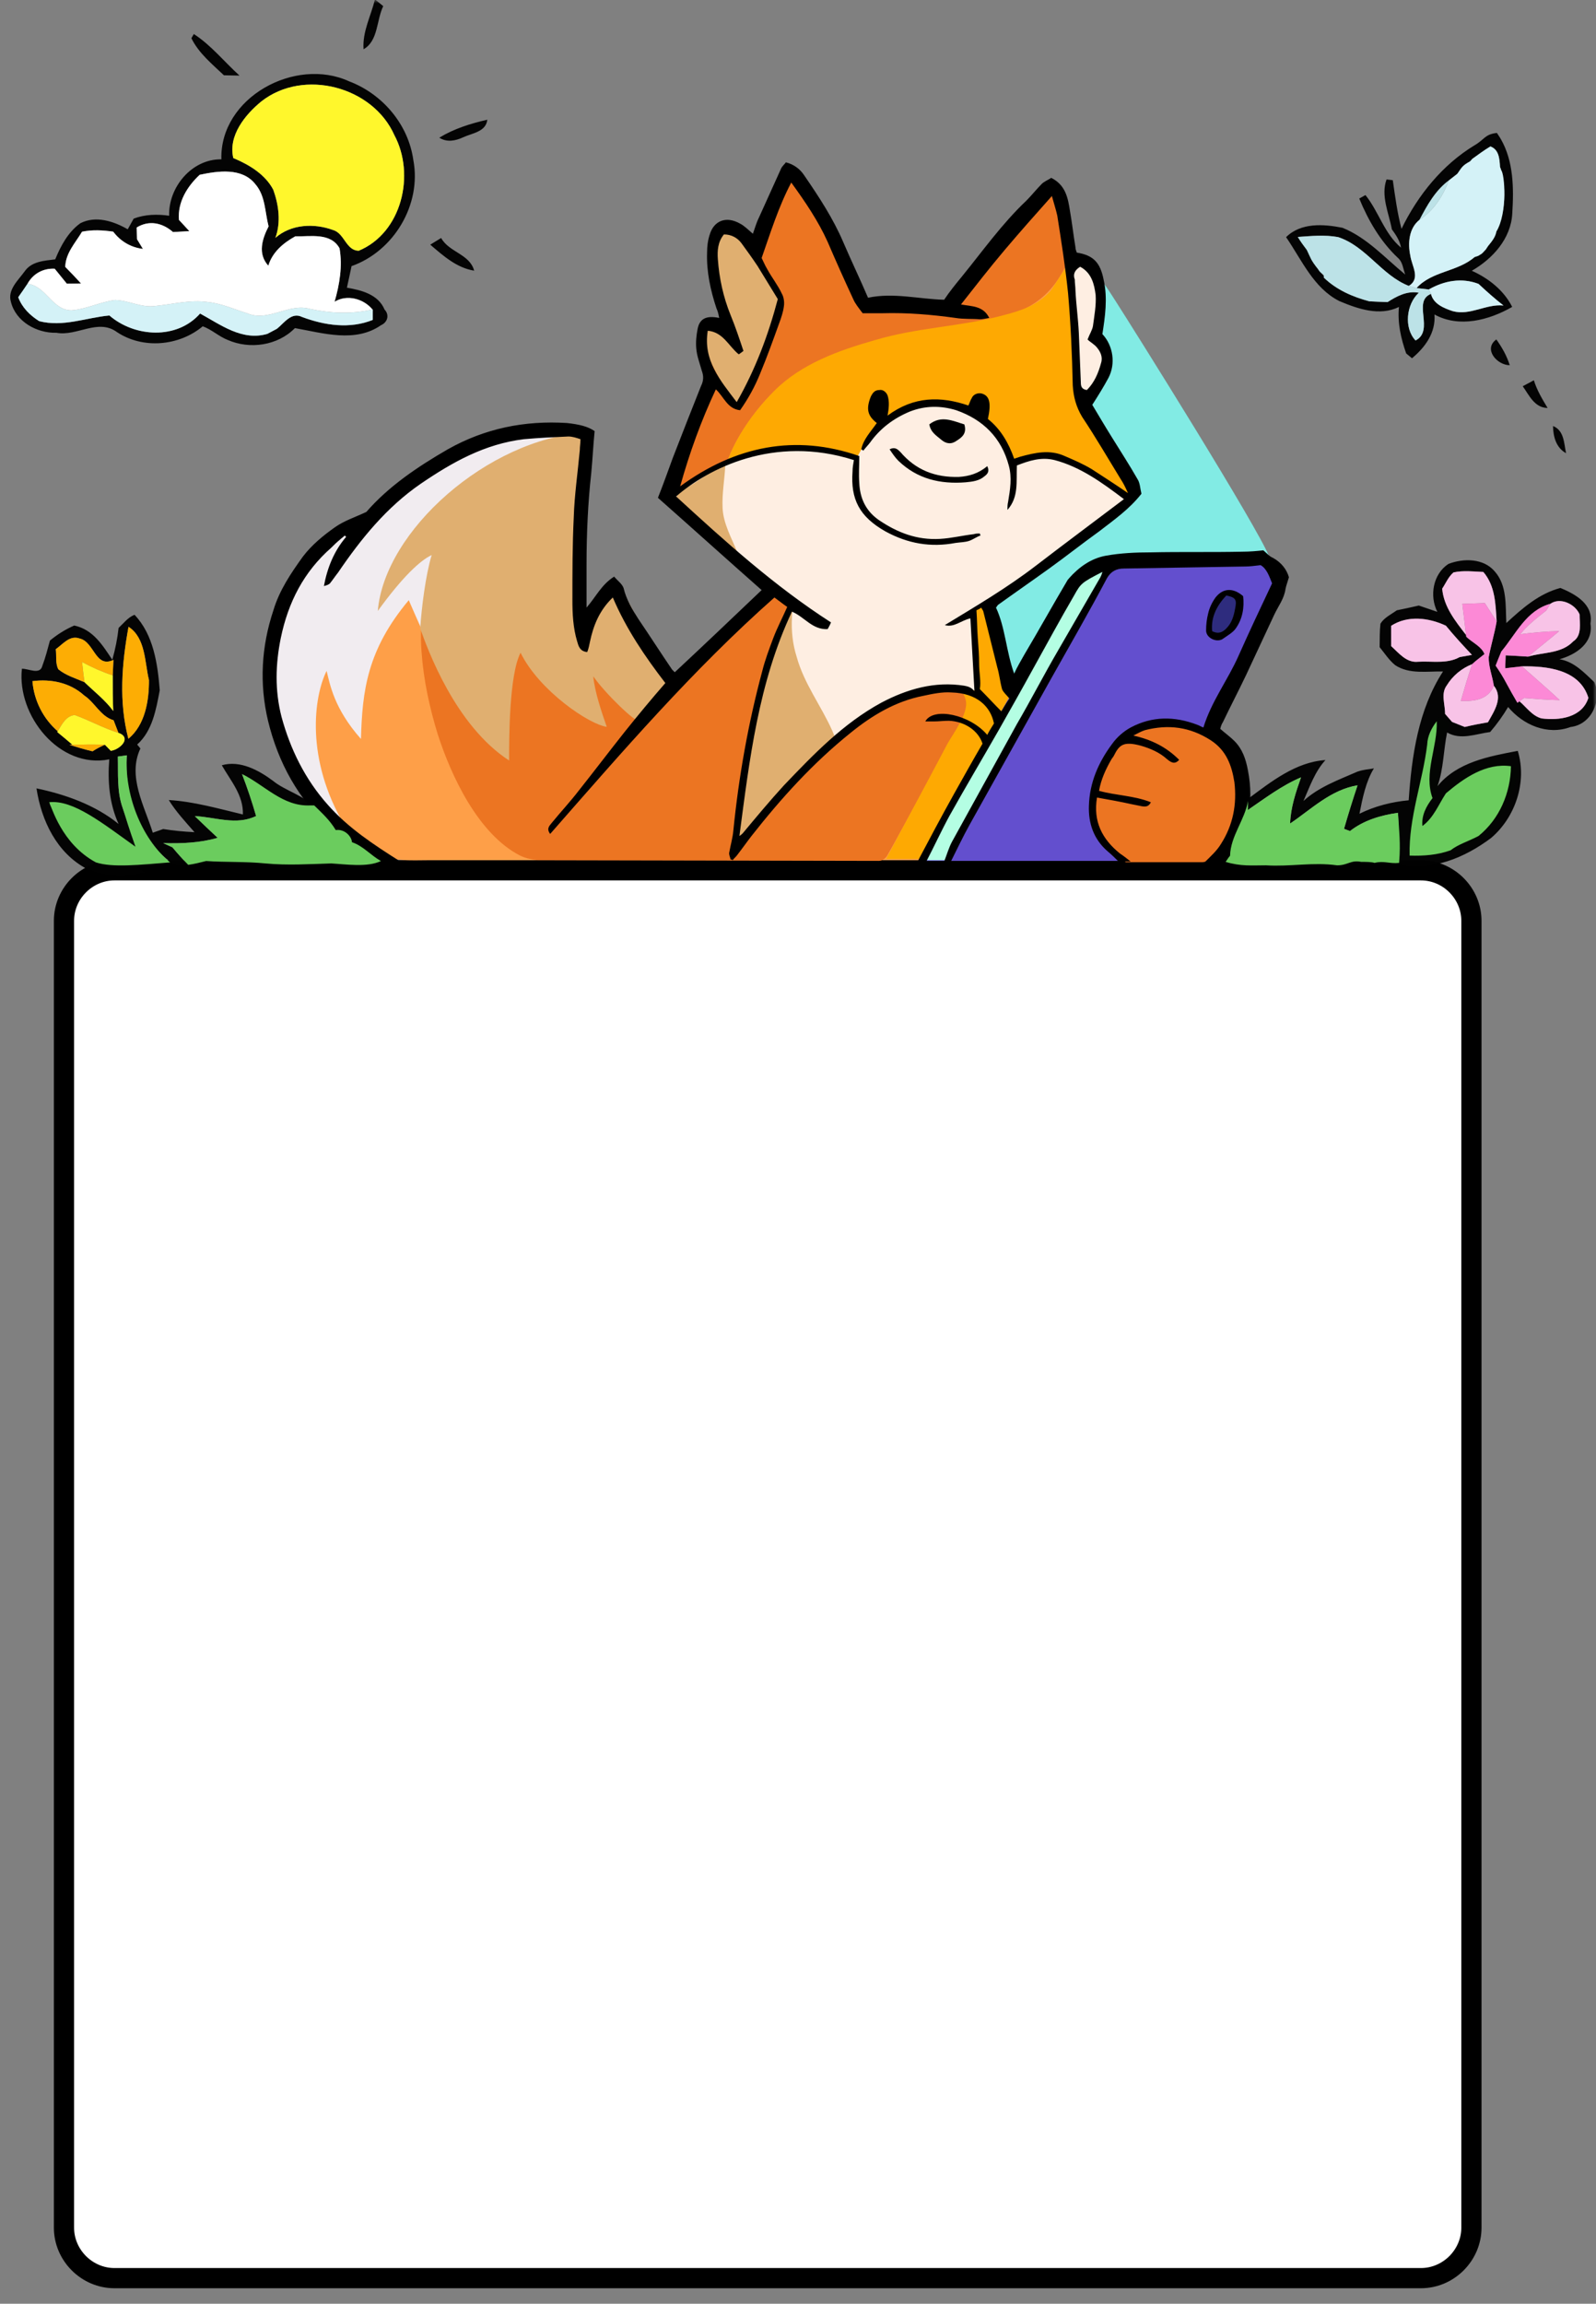 <svg width="237" height="342" fill="none" xmlns="http://www.w3.org/2000/svg"><rect width="100%" height="100%" fill="#808080" stroke="none"/><path d="M17 129.2H211C215.1 129.2 218.5 132.6 218.5 136.7V330.7C218.5 334.8 215.1 338.2 211 338.2H17C12.9 338.2 9.5 334.8 9.5 330.7V136.7C9.5 132.6 12.9 129.2 17 129.2Z" fill="#fff" stroke="#000" stroke-width="3"/><path d="M157.4 39.8C160.7 36.4 164.1 42.3 165.6 44.6C168.3 48.8 186.8 78.3 188.5 82.7C189.9 86.4 170.8 118.6 157.8 118.3C156.3 118.3 133.8 102.9 133.9 101.4C134.1 100.1 154.8 42.5 157.4 39.8Z" fill="#82EBE4"/><path d="M117.3 24.8H117.6C121.1 30.1 123.9 35.7 126.8 41.3C127.4 42.5 128 44.4 129.2 45C130.3 45.6 132.4 45.3 133.7 45.4C136.5 45.6 140.3 46.9 142.3 44.7C146.1 40.5 148.8 35.3 152.7 31.1C153.8 29.9 155.7 26.7 157.4 28.5C158.7 29.9 158.5 34.5 158.8 36.4C158.9 37.1 158.8 38.8 159.4 39.2C159.9 39.5 161.2 38.5 162.1 38.9C163.9 39.9 163.1 43.5 163.1 45C163.1 46.3 162.7 48.1 163 49.3C163.3 50.3 164.2 50.9 164.5 51.9C165.1 53.8 163.8 55.8 162.7 57.2C161.2 59.2 160.9 59.4 162.3 61.8C163.8 64.2 165.3 66.7 166.6 69.1C167.8 71.2 169 72.4 167.2 74.3C165.4 76.2 163 77.7 161 79.3C158.6 81.1 156.3 83 153.9 84.8C152.2 86.1 148.5 87.9 147.4 89.8C146.4 91.5 148.1 94.5 148.5 96.4C149 98.7 149.2 101.1 149.8 103.4C153.3 98.3 155.5 92 159.3 87.1C163.1 82.2 170.7 82.6 176.3 82.6C180.5 82.6 191.8 80.8 189.5 87.9C187.4 94.5 183.5 100.3 180.8 106.7C179.7 109.3 182 108.8 183.3 111C184.7 113.2 185.2 115.9 184.9 118.5C184.6 121.1 183.5 123.8 181.9 125.9C180.1 128.2 178.5 127.7 175.7 127.7C162.3 127.8 148.9 127.7 135.4 127.7H63.9C60.8 127.7 58.1 128 55.4 126.4C46.9 121.2 40 110.8 40 100.7C40 95.2 41.5 89.3 44.7 84.7C46.2 82.5 48.2 80.3 50.4 78.8C52.4 77.5 54.4 77.5 56.2 75.8C60.1 72.1 63.9 68.8 68.9 66.5C71.5 65.3 73.9 64.5 76.8 64.1C79.1 63.8 81.2 64.3 83.4 64.2C84.5 64.1 84.1 63.2 85.5 63.7C86.6 64.1 86.7 64.5 87 65.5C87.6 67.9 86.6 71.1 86.5 73.5C86.2 80 86.1 86.6 86.4 93.1C86.5 93.1 86.6 93.1 86.7 93.2C87.1 91.5 88.2 90.3 89.4 89.1C91 87.5 91.3 86.7 92.4 88.9C94.1 92.6 96.2 95.8 98.5 99.1C100 101.2 100.3 102 102.3 100.1C104.2 98.3 105.9 96.4 107.7 94.5C109.3 92.8 111 91.1 112.6 89.4C114.5 87.4 114.6 87.5 112.6 85.8C109.1 82.9 105.6 79.8 102.2 76.8C100.8 75.6 99.4 74.9 99.4 73C99.4 71 100.7 68.7 101.3 66.9C102.6 63.2 105.4 58.6 104.8 54.7C104.5 53.2 103.2 50.5 104.5 49.2C105.8 47.8 106.9 48.9 108.1 49.8C108.2 49.7 108.3 49.7 108.4 49.6C107 45.6 105.1 41.5 105.8 37.1C106.6 31.6 109.9 34.7 112.6 37.1C113.8 33.3 114.6 28 117.3 24.8Z" fill="#FE9F48"/><path d="M103.3 62.5C104.6 58.9 105.5 56.7 104.7 52.9 104.4 51.5 103.5 49.3 105.2 48.5 106.7 47.8 107.3 49.3 108.6 49.6 107.3 45.5 105.4 41.6 106 37.2 106.7 31.5 110.1 34.5 112.8 37.1 114.1 32.9 115.3 28.7 117.4 24.8H117.7C121.4 30.3 124.8 36.2 127.6 42.2 129.1 45.6 130 45.1 133.8 45.4 136.9 45.6 140.5 47 142.6 44.4 144.7 41.9 146.4 39 148.4 36.3 149.4 34.9 150.5 33.6 151.7 32.3 152.6 31.3 154.1 29 155.3 28.4 158.7 26.8 158.3 32.3 158.6 34.6 159.1 37.7 158.7 39.2 156.9 41.8 153.4 46.7 148.4 47.3 142.9 48.2 136.1 49.2 129.4 50.3 123.1 53 116.9 55.6 113.1 59.2 109.7 64.9 106.1 71.1 106.6 75.7 108.9 82.3 107.1 80.9 105.4 79.3 103.7 77.8L99 73.3 103.3 62.5ZM63.9 82.6C63.2 87.4 62.2 91.9 62.6 96.8 62.9 101 63.8 105.1 65 109 67 115.2 71 123.8 77.2 127 78 127.4 78.9 127.6 79.8 127.7L130.5 127.8C131 127.8 131.4 127.5 131.7 127.1 132.8 125.2 134.4 122.2 135.3 120.6 137.3 117 139.2 113.5 141.2 109.9 142.5 107.5 145.6 103.4 141.6 102.1 138.7 101.2 115.8 87.9 115.8 87.9 112.5 88.3 100 101.8 98 103.9L63.9 82.6ZM164.3 112.7C171.2 102.1 182.3 109.3 183.2 110.6 184.9 113 185.5 116.5 184.8 119.4 184.4 121.3 181.6 125.9 180.1 127.2 179.6 127.6 179.1 128 178.5 128H167.2C167.2 127.9 158.7 124.1 164.3 112.7Z" fill="#EC7522"/><path d="M131.6 127.5C134.6 121.8 137.7 116.1 140.7 110.4C141.6 108.8 143.9 105.8 143.4 103.9C142.6 100.8 139 101.9 137 102.7C134.5 103.7 132.1 104.5 129.7 105.8C128.7 106.3 127.7 107 126.7 107.5C125.3 108.3 125.7 108.5 124.5 107.6C122.9 106.4 121.7 103.1 120.9 101.3C119.7 98.6 118.8 95.8 118.4 92.9C118.2 91.4 118.5 88.9 117.5 87.7C117.3 87.5 115.9 86.8 115.5 86.5C114.5 85.8 113.6 85 112.6 84.2C108.6 81.2 106.7 77.2 107.2 72.1C107.7 66.9 111.4 61.6 115 58C119 54 124.6 52 129.9 50.5C136.2 48.6 142.7 48.5 149 46.8C151.7 46.1 154.1 45.3 156 43.2C156.4 42.7 159 38.3 159.3 38.5C161 39.5 161 59.7 161 59.7C161.7 61 168.5 71.2 168.2 72.7C167.9 74.2 166.8 74.9 165.5 75.9C162.2 78.7 158.8 81.3 155.4 83.9C153.7 85.3 151.9 86.6 150.1 87.9C148 89.4 147.2 89.5 147.8 92C148.2 93.8 148.8 95.5 149.2 97.4C149.6 99.3 149.6 101.2 150.5 102.9C147 111.5 140.8 118.9 137.3 127.5H131.6Z" fill="#FEA902"/><path d="M50.9 78.6C52.6 77.7 58.6 73.3 60.1 72C63.2 69.2 66.6 67.1 70.6 65.7C74.3 64.4 90.2 61 87.1 66.4C87.6 75.2 69.5 106.8 67.7 103.8C65.3 99.7 61.3 90.5 60.7 89.1C54.5 96.5 53.8 102.6 53.6 109.7C49.6 105.2 49 101.6 48.5 99.6C46.6 103.4 45.3 112.7 51.2 122.6C48.4 121.2 45.9 116.9 44.3 114.3C37.3 104.8 39.1 86.6 50.9 78.6Z" fill="#F1ECF0"/><path d="M167.9 74.1C161.7 79.2 155.4 84.8 148.4 88.9 147.4 89.5 145.4 89.3 144.8 90.4 144.2 91.5 145.7 101.5 145 102.5 142.7 102.5 140.7 102.1 139.4 102.1 138 102.1 136.2 102.9 134.8 103.2 131.4 104.1 128.8 106 126 108.2 122.9 110.6 120.1 113.2 117.5 116.1 114.9 119 112.8 122.6 109.9 125.1 109 122.3 110.1 117.9 110.6 115 111.1 111.6 111.7 108.1 112.6 104.8 113.4 101.7 114.2 98.5 115.2 95.4 115.7 93.9 116.3 92.4 116.9 91 117.7 89.1 118.2 90.1 116.5 88.8 111.4 84.7 105.4 80.4 100.8 75.7 99.4 74.3 99.4 74.3 100.9 73 102.1 72 103.5 71.3 104.8 70.5 107.3 69.1 110 68 112.8 67.2 115.6 66.4 117.9 66.1 120.7 66.3 122.6 66.5 127.2 68 127.2 68 128.9 64.9 129 64.9 129.5 64.3 130.3 63.2 131.5 62.2 132.6 61.4 135.1 59.6 138.4 59 141.5 59.9 143.6 60.5 147.2 62.5 148.5 64.4 150 66.5 149.8 68.8 151.4 68.1 152.8 67.8 154.3 67.4 155.8 67.5 157.1 67.6 158.7 68.4 160 68.9 162.8 70.1 165.5 71.8 167.8 73.8V74.1H167.9ZM159.5 53.5 159.2 46C159.1 44.5 158.3 40.8 159.4 39.6 162.9 35.9 163.6 43.4 163.6 45 163.7 46.7 163 49.1 163.6 50.4 164.4 52.2 165 53.2 164 55.3 163.7 56 161.7 59.3 160.8 59.3 159.5 59.3 159.4 54.3 159.3 53.5H159.5Z" fill="#FEEEE2"/><path d="M87.3 93C87.7 91.3 88.8 90.1 90 88.9 91.5 87.4 91.9 86.8 93 88.8 94 90.5 94.8 92.2 95.7 93.9 96.7 95.8 98.3 97.3 99.4 99.2 100.6 101.3 99.8 101.6 98.2 103.2 97.7 103.7 95.1 106.2 94.8 106.9 94.6 107.5 89.8 102.9 88.1 100.4 88.3 102.7 89.4 105.9 90.1 107.9 87.6 107.6 80.1 102.6 77.3 96.9 75.6 100.2 75.6 109.6 75.6 112.9 67.6 107.7 63.5 96.4 62.4 93.3 62.6 90.2 63.2 85.4 64.1 82.4 62.4 83.2 59.8 85.6 56.1 90.7 57.1 78.8 72.4 65.2 86.9 64.2 88.4 64.1 87.1 70 87 71.4 86.6 78.5 86.6 85.6 86.6 92.7 87 92.9 87.2 93 87.3 93ZM109.2 126.1C109.7 119.1 110.5 112 112.3 105.2 113.2 102 113.9 98.7 115 95.5 115.5 94 118.5 89.9 116.4 88.8 118.1 89.2 117.6 90.3 117.6 91.7 117.5 93.7 117.7 95.6 118.3 97.5 119.4 101.5 121.9 104.7 123.6 108.5 124.4 110.4 124.2 110.1 122.5 111.5 120.9 112.9 119.4 114.4 118 115.9 115 119.2 112.2 122.7 109.4 126.1H109.2ZM109.1 49.4C108.1 46.4 106.8 43.5 106.5 40.4 106.3 38.9 105.9 34.3 107.9 33.6 110 32.9 112.5 37.9 113.3 39.3 114.7 41.7 116.4 43.6 115.7 46.5 114.9 49.5 113.4 52.4 112.3 55.3 111.7 56.9 110.6 60 109.5 60.2 109 60.3 105.3 53.8 104.9 52 104.6 50.6 104.1 49.1 104.7 48.5 105.4 47.8 107.4 48.3 108.8 49.5L109.1 49.4ZM109.5 82C107.9 80.8 106.4 79.6 104.9 78.3 103.9 77.4 101 75.7 100.6 74.5 100 73.1 101.5 72.7 102.8 71.9 104.3 71 106 69.5 107.7 69.1 107.6 71.2 107.2 73.3 107.3 75.4 107.4 77.7 108.6 79.8 109.5 82Z" fill="#E0AF70"/><path d="M166.8 127.8H136.8C136 127.8 155.4 93.3 159.1 88C162.4 83.1 168.8 83.1 174.1 82.9C177.2 82.8 188.7 81.1 189.7 85C190.3 87.6 188.4 90.9 187.4 93.1C186.7 94.8 180 107.2 180.2 108.1C180.4 109.1 177.7 107.7 175.1 107.4C171.9 107 167.6 108.2 165.5 110.5C163.7 112.4 162.1 118 162.4 120.5C163 126 166.9 127.8 166.8 127.8Z" fill="#634FCE"/><path d="M137 127.7C140.7 119.5 145.3 111.7 149.8 103.9C152.1 100 154.4 96 156.7 92.1C158.1 89.7 160.7 83.2 164.5 84C163.7 87.5 160.8 91.2 159.1 94.3L153.1 105.4C149.1 112.8 145 120.3 141 127.7H137Z" fill="#B4FEE3"/><path d="M184.4 90.3C183.8 91.4 183.2 93.9 181.7 94.2C179.5 94.7 179.5 93 179.8 91.7C180.3 89.1 183.5 85.9 184.1 90.2C184.2 90.2 184.3 90.3 184.4 90.3Z" fill="#2E2C7E"/><path d="M189 82.8C188.5 82.6 188.2 82.2 187.6 81.7C186.7 81.8 185.6 81.9 184.5 81.9C180 82 175.4 81.9 170.9 82C168.7 82 166.4 82.1 164.2 82.5C162 82.9 160.2 84.2 158.7 85.9C158.7 85.9 158.7 86 158.6 86C156.4 89.7 154.3 93.5 152.1 97.2C151.6 98.1 151.1 98.9 150.6 100C149.4 96.7 149.3 93.2 147.9 90.2C148 90.1 148.1 89.9 148.2 89.8C150.7 88 153.3 86.2 155.8 84.4C158.3 82.6 160.7 80.7 163.2 78.9C165.4 77.2 167.7 75.6 169.5 73.3C169.3 72.5 169.3 71.7 168.9 71.1C167.7 69 166.4 67 165.1 64.9C164.1 63.3 163.1 61.6 162.2 60.1C163.1 58.7 163.9 57.4 164.6 56.1C165.7 54 165.3 51.3 163.7 49.6C164.1 47 164.5 44.3 163.9 41.6C163.4 39 162.4 37.9 159.9 37.5C159.8 37.2 159.7 37 159.7 36.7C159.4 34.9 159.2 33.1 158.9 31.4C158.6 29.5 158.3 27.5 156.1 26.4C155.7 26.7 155.1 26.9 154.7 27.3C153.9 28.1 153.2 29 152.4 29.8C148.8 33.2 145.9 37.3 142.8 41.1C141.9 42.2 141 43.3 140.2 44.5C136.4 44.4 132.7 43.4 128.9 44.2C127.7 41.4 126.4 38.7 125.2 35.9C123.7 32.4 121.6 29.2 119.4 26C118.8 25.1 117.9 24.4 116.7 24.1C116.5 24.4 116.2 24.6 116 25C114.9 27.4 113.8 29.9 112.7 32.3C112.3 33.1 112.1 33.9 111.8 34.7C111.1 34.1 110.5 33.5 109.9 33.2C107.8 32 106 32.8 105.4 34.8C105.1 35.7 105 36.6 105 37.5C104.9 40.3 105.5 43.1 106.4 45.8C106.6 46.2 106.7 46.7 106.8 47.2C104.9 46.8 103.9 47.3 103.6 48.8C103.4 49.8 103.3 50.8 103.4 51.8C103.5 52.9 103.9 53.9 104.2 55C104.5 55.8 104.5 56.5 104.1 57.3C102.7 60.8 101.3 64.4 99.9 68C99.2 69.9 98.5 71.9 97.7 73.9C102.9 78.5 108 83.1 113.1 87.6C108.9 91.6 104.6 95.7 100.2 99.8L99.8 99.4C98.1 96.9 96.5 94.4 94.8 91.9C93.9 90.5 93 89 92.6 87.3C92.4 86.7 91.7 86.2 91.2 85.6C89.3 86.8 88.5 88.6 87.1 90.2V83.8C87.1 79.3 87.3 74.7 87.8 70.2C88 68.1 88.1 66 88.3 64C87.3 63.3 86 63 84.2 62.8C77.9 62.4 72 63.6 66.5 66.7C62 69.3 57.7 72.2 54.4 76C52.7 76.8 51.1 77.3 49.7 78.3C48 79.5 46.3 80.9 45 82.6C43.2 85.1 41.5 87.6 40.6 90.6C38.8 96 38.5 101.5 39.8 107C41.3 113.2 44.3 118.7 49.1 123C51.1 124.8 53.4 126.2 55.5 127.8H59.3C55.5 125.4 51.7 122.9 48.7 119.5C45.3 115.7 43.1 111.2 41.8 106.4C40.8 102.5 40.9 98.6 41.7 94.7C42.8 89.4 45.1 84.9 49.2 81.3C49.6 80.9 50 80.5 50.5 80.1C50.7 79.9 51 79.7 51.2 79.5L51.4 79.7C49.6 81.8 48.6 84.3 48.1 87C48.5 86.9 48.8 86.8 49 86.6C49.4 86.1 49.8 85.5 50.2 85C53.6 80 57.4 75.3 62.5 71.8C67.2 68.6 72 65.9 77.8 65.2C80 65 82.2 64.9 84.4 64.8C85 64.8 85.6 65 86.2 65.2C86.2 65.8 86.1 66.3 86.1 66.8C85.8 70.1 85.3 73.5 85.2 76.8C85 80.9 85 85 85 89.1C85 91.1 85.1 93.2 85.7 95.2C85.9 95.9 86.1 96.7 87.2 96.8C87.4 96.3 87.5 95.8 87.6 95.3C88.1 92.9 89 90.6 91 88.7C93 93.4 95.8 97.5 98.8 101.4C96.8 103.7 94.8 106.1 92.8 108.6C90.5 111.5 88.3 114.4 86 117.3C84.7 119 83.2 120.6 81.9 122.2C81.6 122.6 81.1 123 81.7 123.8C92.4 111.6 102.9 99.4 115 88.7C115.7 89.2 116.3 89.7 116.9 90.1C116.2 91.7 115.4 93.2 114.8 94.8C114.2 96.4 113.6 98 113.2 99.6C111.1 107.4 109.7 115.3 108.9 123.3C108.8 124.4 108.5 125.4 108.3 126.5C108.2 126.8 108.4 127.2 108.5 127.6C108.6 127.6 108.7 127.6 108.8 127.7C109 127.4 109.3 127.2 109.5 126.9C110.2 126 110.9 125 111.6 124.1C116 118.5 120.7 113.3 126.3 108.8C129.5 106.2 133 104.1 137.1 103.3C138.5 103 139.9 102.7 141.3 102.8C145.1 102.9 147.1 104.9 147.6 107.4C147.3 107.9 146.9 108.5 146.6 109.1C144.1 106.1 138.6 104.9 137.4 107.1H138.7C139.4 107.1 140.1 107 140.9 107C143.3 107.1 145.3 108.5 145.9 110.4C144.5 112.8 143.1 115.3 141.7 117.8C139.8 121.2 138 124.6 136.2 128H137.5C138.7 125.7 139.8 123.3 141 121.1C143.4 116.8 145.9 112.6 148.3 108.4C150 105.4 151.7 102.4 153.4 99.3C155.4 95.7 157.4 92 159.5 88.4C160.5 86.6 160.6 86.5 163.7 84.9C163.6 85.3 163.5 85.5 163.4 85.7C161.3 89.3 159.2 93 157.1 96.6C155 100.2 153.1 103.9 151 107.5L141.4 124.9C140.9 125.8 140.6 126.9 140.2 127.9H141.2C142.1 126.1 143 124.2 144 122.4C148 115.2 152 108.1 156 100.9C158.8 95.9 161.7 90.9 164.4 85.8C165 84.8 165.8 84.4 166.9 84.4L184.9 84.1C185.6 84.1 186.3 84 187.2 83.9C188.1 84.4 188.5 85.6 188.9 86.6C187.2 90.2 185.5 93.8 183.9 97.4C182.3 101 179.9 104.1 178.7 108C178.4 107.9 178.1 107.7 177.8 107.6C174.4 106.3 171.1 106.3 167.9 108C166.8 108.6 165.8 109.5 165.1 110.5C163.1 113.2 161.8 116.2 161.7 119.6C161.6 122.2 162.4 124.6 164.5 126.4C165.1 126.9 165.6 127.4 166.1 127.9H167.9C167.4 127.5 166.9 127.1 166.3 126.7C163.7 124.6 162.3 122 162.9 118.4C164.6 118.7 166.3 119 168.1 119.4L169.6 119.7C170.2 119.8 170.6 119.7 170.9 119.1C168.4 118.1 165.7 118.1 163.2 117.4C163.5 115.7 164.2 114.2 165 112.8C165.1 112.6 165.3 112.4 165.4 112.2C166.2 110.6 166.8 110 169.4 110.7C170.8 111.1 172.2 111.7 173.3 112.7C173.8 113.1 174.4 113.6 175.1 112.8C173.2 110.9 171 109.8 168.3 109.2C168.9 108.9 169.4 108.6 170 108.4C173.5 107.5 176.7 107.9 179.8 109.9C182.1 111.4 182.9 113.6 183.3 116.1C183.7 119.4 183.1 122.5 181.3 125.3C180.7 126.3 179.8 127.1 179 127.9H182.1C185.3 123.9 186.3 119.3 185.3 114.3C185 112.7 184.5 111.2 183.3 110C182.7 109.4 182 108.9 181.2 108.2C181.3 107.8 181.4 107.5 181.6 107.2C182.7 104.9 183.9 102.6 185 100.3L189.2 91.3C189.8 90 190.7 88.9 190.9 87.4C191 86.9 191.2 86.4 191.4 85.7C191.1 84.6 190.3 83.5 189 82.8ZM160.4 39.6C162.1 40.5 162.5 42.2 162.7 43.8C162.8 45.3 162.5 46.9 162.3 48.4C162.2 49 161.8 49.6 161.5 50.4C161.9 50.8 162.5 51.1 162.9 51.6C163.4 52.2 163.8 53 163.5 53.9C163.1 55.4 162.5 56.8 161.4 57.9C160.6 57.8 160.5 57.3 160.5 56.8C160.4 54.3 160.3 51.8 160.2 49.4C160.1 47.3 159.8 45.2 159.7 43.1C159.7 42.6 159.6 42 159.6 41.5C159.3 40.7 159.6 40.1 160.4 39.6ZM105.1 49.1C107.4 49.3 108.2 51.4 109.7 52.6C109.9 52.5 110.1 52.3 110.4 52.1C109.8 50.3 109.2 48.5 108.5 46.8C107.4 44.1 106.8 41.3 106.6 38.5C106.5 37.2 106.6 35.9 107.5 34.8C108.6 34.8 109.5 35.3 110.1 36.1C110.9 37.2 111.7 38.3 112.5 39.5C113.5 41.1 114.5 42.8 115.5 44.4C114.1 49.7 112.2 54.8 109.4 59.7C106.9 56.4 104.4 53.5 105.1 49.1ZM143.2 101.8C138.8 101.1 134.7 102.3 130.9 104.3C125.2 107.4 120.8 112 116.4 116.6C114.3 118.9 112.3 121.3 110.3 123.7C110.2 123.8 110 124 109.8 124.1C111.3 112.8 112.6 101.4 117.6 90.8C119.5 91.6 120.6 93.5 122.9 93.4C123 93.2 123.2 92.9 123.4 92.4C115 87 107.7 80.4 100.4 73.7C105.1 69.6 114.9 64.5 126.8 68.3C126.7 68.9 126.6 69.4 126.6 70C126.3 74.1 127.6 76.7 131.5 78.9C134.8 80.7 138.2 81.3 141.9 80.6C142.6 80.5 143.3 80.5 143.9 80.3C144.5 80.1 145 79.7 145.6 79.5L145.5 79.2C145.2 79.2 144.9 79.2 144.6 79.3C142.9 79.5 141.3 79.9 139.6 80C136.2 80.2 133.3 79.1 130.5 77.2C128.5 75.8 127.7 73.9 127.6 71.7C127.5 70.4 127.6 69.1 127.6 67.7C118.1 64.4 109.2 66.2 101 72.2C102.4 67.2 104.1 62.5 106.3 57.8C107.5 58.9 108 60.7 109.9 60.9C111.1 59.2 112.1 57.4 112.9 55.4C113.9 53 114.8 50.5 115.7 48C116 47.2 116.3 46.3 116.4 45.5C116.5 44.9 116.4 44.1 116.1 43.6C115.5 42.3 114.6 41.2 113.9 39.9C113.6 39.4 113.4 38.9 113.1 38.3C114.4 34.6 115.6 30.7 117.5 27.1C119.6 30 121.5 32.8 122.9 35.9C124.1 38.7 125.4 41.6 126.7 44.4C127 45.1 127.5 45.7 128.1 46.5H131.1C134.7 46.4 138.3 46.7 141.9 47.2C143.1 47.4 144.3 47.3 145.5 47.4C145.9 47.4 146.3 47.3 146.9 47.2C146 45.4 144.4 45.5 142.7 45.2C144.9 42.4 147 39.7 149.2 37.1C151.4 34.5 153.7 31.9 156.2 29.1C156.5 30.2 156.8 31.1 157 32C157.6 35.8 158.2 39.6 158.6 43.5C159 48 159.2 52.6 159.3 57.2C159.4 58.9 159.8 60.4 160.7 61.9C162.7 64.9 164.5 68 166.4 71.1C166.8 71.7 167.1 72.3 167.5 73.2C165.6 71.9 163.9 70.8 162.2 69.7C160.9 68.9 159.5 68.3 158.1 67.7C155.9 66.7 153.7 67.2 151.5 67.8L150.6 68.1C149.8 65.8 148.6 63.7 146.7 62.2C147.2 59.9 147 58.7 145.7 58.4C145.1 58.3 144.5 58.6 144.3 59.1C144.1 59.4 144 59.8 143.8 60.2C139.7 58.8 135.7 58.8 131.8 61.7C132 60.6 132.1 59.6 131.8 58.7C131.6 58.2 131.1 57.8 130.6 57.9C129.9 57.9 129.6 58.3 129.3 58.9C128.6 60.7 128.8 61.7 130.2 62.8C129.3 64.1 128.2 65.2 127.9 66.7L128.2 66.9C128.5 66.5 128.9 66.1 129.2 65.7C130.7 63.6 132.7 62.1 135.1 61.1C137.4 60.2 139.7 60.2 142 60.9C146 62.3 148.7 65 149.8 69.1C150.3 70.9 150 72.7 149.7 74.5C149.6 74.9 149.6 75.3 149.6 75.7C151.3 73.8 150.9 71.5 151 69.1C152.8 68.4 154.6 67.8 156.6 68.3C160.4 69.3 163.6 71.6 166.9 74.1C162.4 77.5 158.1 80.7 153.8 84C149.5 87.3 144.9 90 140.3 92.8C141.7 93.2 142.7 92.1 144.1 91.8C144.3 95.4 144.5 98.9 144.7 102.6C144.2 102 143.7 101.9 143.2 101.8ZM148.7 105.6C147.6 104.5 146.6 103.4 145.5 102.3C145.7 101.2 145.4 99.9 145.4 98.6C145.4 97.3 145.3 96 145.2 94.7C145.1 93.4 145.1 92 145 90.6C145.2 90.5 145.5 90.4 145.7 90.2C145.8 90.4 145.9 90.5 146 90.7L148.1 99.1C148.4 100.1 148.5 101.2 148.8 102.3C149 102.8 149.4 103.1 149.9 103.7C149.4 104.4 149 105.1 148.7 105.6Z" fill="#000"/><path d="M181.5 94.9C182.2 94.4 183.1 93.9 183.5 93.3 184.5 91.9 184.8 90.2 184.6 88.5 183.1 87.2 181.6 87.3 180.5 88.7 180 89.4 179.6 90.2 179.4 91.1 179.2 91.9 179.1 92.7 179.1 93.6 179.1 94.7 180.6 95.4 181.5 94.9ZM182.1 88.4C183.5 88.7 183.7 89 183.4 90.4 183.2 91.5 182.9 92.5 182.1 93.3 181.6 93.8 181 94.2 180 93.7 179.8 91.6 180.7 89.9 182.1 88.4ZM146.6 69.2C145.3 70.3 143.9 70.7 142.4 70.8 138.9 70.9 136 69.8 133.7 67.1 133.3 66.7 132.9 66.3 132.1 66.7 132.5 67.3 132.9 67.9 133.4 68.4 136.2 71.1 139.6 71.9 143.4 71.6 144.4 71.5 145.4 71.4 146.2 70.7 146.6 70.4 147 70 146.6 69.2ZM139.8 65.3C140.5 65.9 141.3 66 142.1 65.4 142.9 64.9 143.6 64.3 143.2 63 141.5 62.5 139.8 61.6 138 63 138.2 64.2 139.1 64.7 139.8 65.3Z" fill="#000"/><mask id="a" style="mask-type:luminance" maskUnits="userSpaceOnUse" x="1" y="0" width="236" height="130"><path d="M237 0H1V130H237V0Z" fill="#fff"/></mask><g mask="url(#a)"><path opacity=".98" d="M55.68-.092C55.989.16 56.608.659 56.91.911 55.891 2.988 56.179 6.083 53.988 7.311 53.798 4.701 55.083 2.371 55.68-.092ZM28.779 5.052C31.343 6.701 33.303 9.178 35.564 11.22 34.988 11.206 33.829 11.185 33.253 11.178 31.49 9.501 29.517 7.908 28.421 5.676L28.779 5.052ZM32.874 23.655C32.621 14.469 43.831 8.399 51.831 12.069 56.79 13.943 60.639 18.462 61.377 23.753 62.634 30.336 58.504 37.283 52.203 39.508 51.979 40.574 51.754 41.641 51.515 42.708 53.692 43.08 56.165 43.711 57.106 45.957 57.879 46.771 57.534 47.866 56.572 48.28 52.758 50.932 47.961 49.452 43.796 48.708 41.246 51.311 37.109 51.908 33.822 50.469 32.495 49.95 31.434 48.918 30.107 48.441 26.595 51.374 21.235 51.866 17.372 49.304 14.556 47.234 11.437 49.964 8.382 49.403 5.474 49.48 2.355 47.767 1.618 44.806 1.084 43.01 2.728 41.592 3.676 40.266 4.701 38.799 6.584 38.701 8.199 38.504 9.028 36.483 10.117 34.448 11.929 33.143 14.212 31.964 16.888 32.841 18.967 34.041 19.184 33.648 19.634 32.848 19.852 32.455 21.544 31.817 23.35 31.774 25.12 32.027 24.986 27.809 28.484 23.578 32.874 23.655ZM38.823 15.045C36.4 17.017 33.857 20.153 34.644 23.466 34.707 23.494 34.819 23.543 34.876 23.564 37.123 24.525 39.427 25.95 40.586 28.181 41.394 30.448 41.738 33.002 40.895 35.311 43.234 33.262 46.648 33.115 49.457 34.146 51.171 34.638 51.374 37.213 53.278 37.22 59.684 34.546 61.693 25.908 58.56 20.062 55.357 12.841 45.095 10.132 38.823 15.045ZM29.65 25.95C27.789 27.69 26.356 30.006 26.573 32.645 27.093 33.199 27.606 33.753 28.112 34.315 27.508 34.35 26.293 34.413 25.689 34.448 24.122 33.08 22.148 32.638 20.294 33.774 20.308 34.217 20.336 35.087 20.35 35.522 20.568 35.88 21.004 36.596 21.221 36.953 19.416 36.729 17.906 35.831 16.81 34.392 15.272 34.167 13.713 34.083 12.182 34.399 11.191 36.062 9.744 37.564 9.688 39.62 10.489 40.42 11.262 41.241 12.027 42.083 11.5 42.09 10.447 42.104 9.92 42.111 9.316 41.367 8.719 40.631 8.122 39.894 6.408 39.803 4.912 40.631 4.083 42.125 3.634 42.799 3.177 43.466 2.707 44.125 3.29 45.676 4.441 46.806 5.818 47.676 9.379 48.589 12.737 47.164 16.241 46.834 20.006 50.083 26.271 50.448 29.713 46.546 32.79 48.224 35.964 50.659 39.701 49.564 40.059 49.374 40.769 49.002 41.12 48.813 42.187 47.964 43.276 46.273 44.842 47.052 48.2 48.308 51.929 48.869 55.35 47.494 55.35 47.101 55.35 46.315 55.35 45.929L55.301 45.936C53.98 44.329 51.501 43.669 49.682 44.799 50.419 42.245 50.883 39.515 50.419 36.862 49.113 34.49 46.079 35.136 43.845 35.087 42.061 36.069 40.46 37.423 39.842 39.445 38.233 37.669 38.921 35.487 39.884 33.606 39.329 31.48 39.427 29.073 37.903 27.325 35.943 24.855 32.375 25.367 29.65 25.95ZM65.232 20.441C67.417 19.108 69.882 18.336 72.362 17.774 72.172 19.557 70.142 19.76 68.822 20.364 67.663 20.904 66.384 21.171 65.232 20.441ZM218.962 21.571C220.444 20.722 220.47 19.933 222.282 19.736 222.61 20.262 222.603 20.187 222.882 20.673 224.764 23.95 224.806 27.992 224.567 31.669 224.385 35.41 221.667 38.413 218.555 40.196 221.02 41.297 223.324 43.101 224.553 45.564 221.119 47.529 216.694 48.715 213.013 46.687 213.217 49.389 211.644 51.543 209.677 53.185 209.459 53.002 209.031 52.645 208.813 52.469 208.033 50.252 207.507 47.929 207.738 45.571 204.866 46.974 201.642 45.859 198.895 44.701 195.053 42.764 193.304 38.581 190.979 35.206 193.185 33.023 196.549 33.255 199.359 33.816 203.004 35.29 205.687 38.315 208.672 40.757 208.349 39.929 208.314 38.911 207.591 38.287 205.006 35.866 203.173 32.715 201.845 29.473L202.765 28.96C204.739 31.41 205.554 34.68 208.047 36.764 207.879 35.725 207.282 34.869 206.685 34.041 206.242 31.634 205.013 29.059 205.898 26.638 206.13 26.666 206.593 26.722 206.825 26.75 207.169 29.171 207.492 31.599 208.118 33.971 210.541 28.988 214.186 24.469 218.962 21.571ZM218.632 23.585 218.336 23.972C217.598 24.405 216.872 25.207 216.399 25.809 216.09 26.055 215.464 26.539 215.148 26.785 213.147 28.266 211.924 30.469 210.794 32.631 209.206 33.887 209.038 36.125 209.431 37.971 209.649 39.508 210.997 41.332 209.206 42.448 205.175 40.876 202.871 36.56 198.706 35.199 196.725 34.834 194.702 35.038 192.714 35.178 193.122 35.838 193.571 36.469 194.049 37.087 194.772 38.469 195.587 39.816 196.599 41.01L196.577 41.206C198.46 43.031 200.827 44.055 203.327 44.729 204.226 44.778 205.132 44.82 206.046 44.848 207.443 43.957 208.96 43.136 210.688 43.459 208.82 45.15 208.448 48.701 210.204 50.546 213.069 49.059 209.684 44.722 212.493 43.634 212.866 45.136 214.404 45.746 215.717 46.188 218.302 46.904 220.662 45.087 223.261 45.353 221.976 44.35 220.753 43.262 219.559 42.146 217.052 41.185 214.453 41.669 212.17 42.974 211.714 42.918 210.808 42.813 210.351 42.764 212.613 40.238 216.413 40.371 218.955 38.174L219.237 37.971C219.903 37.971 219.864 37.618 220.609 36.764L221.02 36.462C221.589 35.788 221.947 35.045 222.088 34.238 223.71 31.48 223.682 27.606 222.741 24.729 222.671 23.543 222.587 22.216 221.322 21.739 220.381 22.301 219.51 22.953 218.632 23.585ZM63.891 36.322C64.424 35.992 64.965 35.662 65.506 35.332 66.672 37.452 69.763 37.718 70.409 40.181 67.81 39.767 65.815 37.964 63.891 36.322ZM222.201 50.392C223.037 51.564 223.76 52.827 224.189 54.217 222.341 54.224 220.199 51.838 222.201 50.392ZM226.12 57.339C226.668 57.045 227.216 56.757 227.771 56.455 228.227 57.929 229.021 59.255 229.815 60.567 227.869 60.539 227.082 58.687 226.12 57.339ZM230.62 63.245C232.278 63.911 232.243 65.813 232.552 67.28 231.077 66.466 230.641 64.831 230.62 63.245Z" fill="#020202"/><path d="M215.431 107.411C215.101 107.362 213.935 106.575 213.598 106.533C209.162 112.959 209.162 124.617 209.162 127.233C213.624 127.589 216.542 125.769 219 124.958C224.145 122.191 225.276 114.793 225.629 114.191C219.739 110.229 215.431 116.143 211.778 120.75C212.797 117.886 212.525 119.962 213.2 117.849C214.063 115.407 213.598 109.319 215.431 107.411Z" fill="#6BCC5E"/><path opacity=".98" d="M215.1 83.711C217.347 82.855 220.311 82.862 221.976 84.848 223.823 86.932 223.549 89.915 223.683 92.497 226.043 90.315 228.529 88.125 231.718 87.283 233.944 88.216 236.656 89.69 236.178 92.581 236.634 95.48 234.001 97.192 231.584 97.866 233.748 98.224 235.237 99.845 236.754 101.276 237.92 104.006 236.311 107.577 233.214 107.928 229.793 109.198 226.176 107.627 223.95 104.96 223.17 106.272 222.278 107.514 221.28 108.672 219.152 108.946 216.919 109.921 214.889 108.742 214.341 111.388 214.376 114.132 213.463 116.707 216.378 113.135 221.112 112.279 225.382 111.472 226.787 116.069 225.045 121.332 221.4 124.42 217.502 127.339 212.536 129.416 207.598 128.293 207.809 125.753 207.76 123.205 207.591 120.665 205.041 121.03 202.52 121.767 200.469 123.374 200.251 123.29 199.802 123.128 199.584 123.044 200.209 120.876 200.876 118.721 201.593 116.581 197.638 117.234 194.759 120.104 191.577 122.258 191.661 119.879 192.413 117.62 193.199 115.402 190.334 116.609 187.861 118.504 185.312 120.237L185.326 118.904 185.34 118.581C188.76 116.048 192.399 113.128 196.824 112.834 195.243 114.567 194.485 116.805 193.557 118.911 195.847 116.813 198.783 115.781 201.572 114.553 202.702 114.188 202.956 114.275 204.019 114.069 202.829 116.016 202.344 118.42 201.874 120.805 204.156 119.676 206.643 119.044 209.185 118.806 209.635 112.216 210.611 105.339 214.285 99.683 211.911 99.634 209.277 100.139 207.177 98.743 206.257 97.999 205.617 96.981 204.873 96.076 204.894 94.911 204.859 93.746 204.992 92.588 205.554 91.676 206.58 91.213 207.422 90.603 208.511 90.385 209.6 90.146 210.689 89.894 211.602 90.203 212.522 90.511 213.442 90.834 212.234 88.455 212.796 85.199 215.1 83.711ZM215.844 84.974C215.078 85.62 214.699 86.581 214.158 87.395 214.404 90.097 216.111 92.203 217.705 94.266L217.733 94.525C218.597 95.374 219.995 95.95 220.438 97.101 219.827 97.606 219.18 98.048 218.611 98.596 217.052 99.213 215.718 100.314 214.84 101.753 213.92 102.981 214.608 104.581 214.587 105.977 214.847 106.279 215.366 106.869 215.626 107.17 216.097 107.36 217.038 107.732 217.509 107.921 218.647 107.648 219.798 107.423 220.957 107.227 221.87 105.563 223.268 103.598 221.828 101.795 221.618 100.37 221.035 98.989 221.07 97.55 221.4 95.774 221.941 94.041 222.243 92.259 222.081 89.683 222.046 86.981 220.269 84.911 218.794 84.841 217.298 84.666 215.844 84.974ZM230.229 89.634C226.633 90.624 225.122 94.118 222.945 96.715 222.657 97.409 222.369 98.111 222.095 98.813 222.671 99.655 223.219 100.518 223.69 101.423 224.216 102.405 224.764 103.374 225.333 104.335L225.628 104.104C226.668 104.988 227.532 106.286 228.915 106.651 231.549 106.995 234.949 106.532 235.869 103.598 234.577 99.381 229.73 98.862 225.993 98.925 225.375 98.996 224.139 99.136 223.521 99.206 223.535 98.567 223.556 97.929 223.584 97.29 224.68 97.346 225.797 97.395 226.907 97.48 229.175 96.792 231.858 97.073 233.621 95.213 234.956 94.336 234.555 92.553 234.562 91.206 233.923 89.697 231.704 88.603 230.229 89.634ZM206.58 92.904C206.58 93.908 206.587 94.911 206.587 95.922 207.725 96.946 208.855 98.434 210.59 98.238 212.634 98.118 214.889 98.596 216.75 97.55 217.207 97.466 218.12 97.304 218.576 97.22 217.249 95.809 215.935 94.392 214.713 92.89 212.171 91.697 209.045 91.304 206.58 92.904ZM211.932 110.546C211.257 116.062 209.171 121.416 209.326 127.016 211.384 127.086 213.456 126.932 215.409 126.23 216.574 125.318 218.002 124.933 219.56 124.104 222.678 121.577 224.308 117.711 224.371 113.746 220.655 113.227 217.396 115.5 214.713 117.774 213.617 119.437 212.894 121.395 211.222 122.623 211.075 121.037 211.791 119.683 212.725 118.483 211.37 114.784 213.498 110.883 213.351 107.072 212.571 108.083 211.981 109.241 211.932 110.546ZM17.611 93.22C18.355 92.525 19.002 91.648 19.978 91.269 22.802 94.238 23.413 98.567 23.722 102.476 23.174 105.332 22.647 108.483 20.371 110.532 20.491 110.672 20.73 110.967 20.849 111.114 18.889 115.255 21.453 119.648 22.689 123.62 23.076 123.486 23.848 123.213 24.234 123.072 25.773 123.325 27.332 123.465 28.884 123.542 27.543 122.005 26.138 120.511 25.063 118.77 28.793 118.988 32.438 120.048 36.069 120.911 36.161 118.055 34.264 115.928 32.937 113.605 35.655 112.827 38.437 114.349 40.572 115.942 42.264 117.346 45.261 118.139 46.708 119.858 41.41 119.858 39.294 116.532 35.943 114.925 36.73 116.96 37.425 119.037 38.029 121.142 35.093 122.581 31.968 121.297 28.926 121.156 30.043 122.244 31.181 123.311 32.319 124.377 29.692 125.135 26.946 125.248 24.227 125.163 24.572 125.318 25.26 125.627 25.604 125.788 26.349 126.686 27.128 127.556 27.95 128.391 27.114 128.42 26.138 128.714 25.464 128.041 25.274 127.907 24.902 127.627 24.712 127.493 20.287 123.809 18.468 117.725 18.833 112.132 18.496 112.174 17.829 112.265 17.499 112.314 17.562 114.855 17.344 117.479 18.208 119.921 18.882 122.034 20.203 123.851 21.418 125.683 20.87 125.711 19.767 125.774 19.219 125.802 17.597 124.658 16.297 123.121 14.661 121.998 12.463 120.588 9.906 119.886 7.377 119.332 8.761 122.09 10.018 125.17 12.758 126.883 14.879 128.567 17.695 128.279 20.21 128.658 20.519 128.862 21.137 129.276 21.446 129.479 18.622 130.251 15.637 130.041 12.919 129.002 8.445 126.658 6.148 121.844 5.418 117.037 9.737 117.942 14.148 119.507 17.611 122.321 16.234 119.311 15.967 115.991 16.227 112.728 8.831 114.209 2.482 106.216 3.254 99.283 4.195 99.227 5.944 100.258 6.289 98.841 6.752 97.62 7.075 96.357 7.412 95.101 8.508 94.188 9.716 93.431 11.023 92.862 13.811 93.452 15.223 95.767 16.677 97.95 17.112 96.399 17.435 94.82 17.611 93.22ZM19.086 93.052C18.082 98.525 17.625 104.23 19.065 109.676 21.558 107.598 22.134 104.027 22.12 100.96 21.474 98.308 21.643 94.708 19.086 93.052ZM8.283 96.371C8.417 97.36 8.192 98.448 8.663 99.36 9.793 100.279 11.219 100.7 12.54 101.269 13.987 102.672 15.609 103.914 16.817 105.549 16.733 103.788 16.74 102.027 16.74 100.265 16.768 99.69 16.817 98.539 16.845 97.964 14.148 99.262 14.015 95.283 11.83 94.792 10.355 94.245 9.344 95.634 8.283 96.371ZM4.814 101.121C5.052 103.984 6.394 106.672 8.571 108.553L8.501 108.672C9.26 109.29 10.011 109.921 10.756 110.56L10.299 110.567C11.437 110.925 12.582 111.262 13.741 111.535 14.324 111.156 14.935 110.834 15.574 110.56L16.459 111.465C17.871 111.255 19.613 109.5 17.583 108.791 17.344 108.167 17.105 107.542 16.866 106.925 14.935 106.356 14.106 104.307 12.505 103.248 10.405 101.339 7.567 100.763 4.814 101.121Z" fill="#020202"/><path d="M38.824 15.045C45.096 10.132 55.358 12.841 58.561 20.062 61.693 25.908 59.685 34.546 53.279 37.22 51.375 37.213 51.172 34.638 49.458 34.146 46.648 33.115 43.235 33.262 40.896 35.311 41.739 33.002 41.395 30.448 40.587 28.181 39.428 25.95 37.124 24.525 34.877 23.564 34.82 23.543 34.708 23.494 34.645 23.466 33.858 20.153 36.401 17.017 38.824 15.045ZM12.183 98.273C13.636 99.066 15.161 99.739 16.741 100.265 16.741 102.027 16.734 103.788 16.818 105.549 15.61 103.914 13.988 102.672 12.541 101.269 12.4 100.272 12.295 99.269 12.183 98.273ZM8.572 108.553C9.19 107.556 9.766 106.279 11.101 106.146 13.299 106.939 15.35 108.097 17.584 108.791 19.614 109.5 17.872 111.255 16.46 111.465L15.575 110.56C13.966 110.497 12.358 110.525 10.757 110.56 10.012 109.921 9.261 109.29 8.502 108.672L8.572 108.553Z" fill="#FFF72C"/><path d="M218.633 23.585C219.511 22.953 220.382 22.301 221.323 21.739 222.587 22.216 222.672 23.543 222.742 24.729 222.742 24.862 222.919 25.136 222.919 25.269 223.444 25.809 223.896 31.606 222.215 34.366 222.075 35.173 221.59 35.788 221.021 36.462L220.648 37.03C219.825 37.971 219.943 37.657 219.551 37.971L218.956 38.174C216.413 40.371 212.614 40.238 210.352 42.764 210.064 42.68 209.495 42.525 209.207 42.448 210.998 41.332 209.65 39.508 209.432 37.971 209.038 36.125 209.207 33.887 210.794 32.631 212.916 31.248 214.271 29.115 215.149 26.785 215.465 26.539 216.09 26.055 216.399 25.809 217.134 24.729 217.182 24.571 218.298 23.947L218.633 23.585ZM212.171 42.974C214.454 41.669 217.052 41.185 219.56 42.146 220.754 43.262 221.976 44.35 223.262 45.353 220.663 45.087 218.303 46.904 215.718 46.188 214.404 45.746 212.866 45.136 212.494 43.634 212.41 43.466 212.255 43.136 212.171 42.974ZM2.707 44.125C3.178 43.466 3.634 42.799 4.084 42.125 6.886 42.469 7.75 46.076 10.616 46.062 12.842 45.901 14.879 44.813 17.092 44.539 19.115 44.588 21.004 45.718 23.062 45.423 25.668 45.164 28.267 44.455 30.901 44.841 32.938 45.066 34.813 45.922 36.751 46.525 39.884 47.838 42.883 44.925 46.065 45.866 49.113 46.511 52.246 46.645 55.301 45.936L55.35 45.929C55.35 46.315 55.35 47.101 55.35 47.494 51.93 48.869 48.2 48.308 44.843 47.052 43.277 46.273 42.188 47.964 41.12 48.813 40.769 49.002 40.06 49.374 39.701 49.564 35.965 50.659 32.79 48.224 29.714 46.546 26.272 50.448 20.007 50.083 16.242 46.834 12.737 47.164 9.38 48.588 5.819 47.676 4.442 46.806 3.29 45.676 2.707 44.125Z" fill="#D4F2F7"/><path d="M210.794 32.631C211.925 30.469 213.147 28.266 215.149 26.785 214.271 29.115 212.915 31.248 210.794 32.631ZM192.715 35.178C194.703 35.038 196.725 34.834 198.706 35.199 202.871 36.56 205.175 40.876 209.207 42.448 209.495 42.525 210.064 42.68 210.352 42.764 210.808 42.813 211.714 42.918 212.171 42.974 212.255 43.136 212.41 43.466 212.494 43.634 209.684 44.722 213.07 49.059 210.204 50.546 208.448 48.701 208.82 45.15 210.689 43.459 208.961 43.136 207.444 43.957 206.046 44.848 205.133 44.82 204.227 44.778 203.328 44.729 200.827 44.055 198.46 43.031 196.578 41.206L196.599 41.01C196.641 40.673 196.119 40.674 195.727 39.969 194.63 38.597 194.63 38.323 194.049 37.087 193.572 36.469 193.122 35.838 192.715 35.178Z" fill="#BCE2E7"/><path d="M29.651 25.95C32.376 25.367 35.944 24.855 37.904 27.325C39.428 29.073 39.33 31.48 39.884 33.606C38.922 35.487 38.234 37.669 39.842 39.445C40.46 37.423 42.062 36.069 43.846 35.087C46.079 35.136 49.114 34.49 50.42 36.862C50.884 39.515 50.42 42.245 49.683 44.799C51.502 43.669 53.981 44.329 55.302 45.936C52.246 46.645 49.114 46.511 46.065 45.866C42.883 44.925 39.884 47.838 36.752 46.525C34.813 45.922 32.938 45.066 30.901 44.841C28.267 44.455 25.668 45.164 23.062 45.423C21.004 45.718 19.115 44.588 17.092 44.539C14.88 44.813 12.843 45.901 10.616 46.062C7.75 46.076 6.886 42.469 4.084 42.125C4.913 40.631 6.409 39.803 8.123 39.894C8.72 40.631 9.317 41.367 9.921 42.111C10.447 42.104 11.501 42.09 12.028 42.083C11.262 41.241 10.49 40.42 9.689 39.62C9.745 37.564 11.192 36.062 12.182 34.399C13.714 34.083 15.273 34.167 16.811 34.392C17.907 35.831 19.417 36.729 21.222 36.953C21.004 36.596 20.569 35.88 20.351 35.522C20.337 35.087 20.309 34.217 20.295 33.774C22.149 32.638 24.123 33.08 25.689 34.448C26.293 34.413 27.508 34.35 28.112 34.315C27.607 33.753 27.094 33.199 26.574 32.645C26.357 30.006 27.789 27.69 29.651 25.95Z" fill="#fff"/><path opacity=".98" d="M215.845 84.974C217.299 84.666 218.795 84.841 220.27 84.911 222.047 86.981 222.082 89.683 222.244 92.259 221.654 91.353 221.071 90.441 220.488 89.529 219.371 89.571 218.261 89.606 217.151 89.648 217.341 91.185 217.531 92.722 217.706 94.266 216.112 92.203 214.405 90.097 214.159 87.395 214.7 86.581 215.079 85.62 215.845 84.974ZM230.229 89.634C231.704 88.603 233.924 89.697 234.563 91.206 234.556 92.553 234.956 94.336 233.622 95.213 231.859 97.073 229.176 96.792 226.907 97.48 228.445 96.21 230.005 94.974 231.536 93.69 229.59 93.739 227.666 93.908 225.741 94.153 226.844 92.785 228.235 91.718 229.604 90.638 229.759 90.385 230.075 89.887 230.229 89.634ZM206.58 92.904C209.045 91.304 212.171 91.697 214.714 92.89 215.936 94.392 217.249 95.809 218.577 97.22 218.12 97.304 217.207 97.466 216.751 97.55 214.889 98.596 212.635 98.118 210.591 98.238 208.856 98.434 207.725 96.946 206.587 95.922 206.587 94.911 206.58 93.908 206.58 92.904ZM214.84 101.753C215.718 100.314 217.052 99.213 218.612 98.596 217.986 100.391 217.46 102.223 216.933 104.048 218.928 104.132 220.979 103.879 221.829 101.795 223.268 103.598 221.871 105.563 220.958 107.227 219.799 107.423 218.647 107.648 217.509 107.921 217.038 107.732 216.097 107.36 215.626 107.17 215.367 106.869 214.847 106.279 214.587 105.977 214.608 104.581 213.92 102.981 214.84 101.753ZM225.994 98.925C229.731 98.862 234.577 99.381 235.87 103.598 234.95 106.532 231.55 106.995 228.916 106.651 227.532 106.286 226.668 104.988 225.629 104.104 225.805 103.977 226.142 103.739 226.317 103.62 228.08 103.753 229.836 103.907 231.613 103.935 229.78 102.223 227.862 100.595 225.994 98.925Z" fill="#FAC4E8"/><path d="M217.151 89.648C218.261 89.606 219.371 89.571 220.488 89.529 221.071 90.441 221.654 91.353 222.244 92.259 221.942 94.041 221.401 95.774 221.071 97.55 221.036 98.989 221.618 100.37 221.829 101.795 220.979 103.879 218.928 104.132 216.934 104.048 217.46 102.223 217.987 100.391 218.612 98.596 219.181 98.048 219.827 97.606 220.438 97.101 219.996 95.95 218.598 95.374 217.734 94.525L217.706 94.266C217.531 92.722 217.341 91.185 217.151 89.648ZM222.946 96.715C225.123 94.118 226.633 90.624 230.229 89.634 230.075 89.887 229.759 90.385 229.604 90.638 228.235 91.718 226.844 92.785 225.741 94.153 227.666 93.908 229.59 93.739 231.536 93.69 230.005 94.974 228.445 96.21 226.907 97.48 225.797 97.395 224.68 97.346 223.585 97.29 223.557 97.929 223.536 98.567 223.522 99.206 224.14 99.136 225.376 98.996 225.994 98.925 227.862 100.595 229.78 102.223 231.613 103.935 229.836 103.907 228.08 103.753 226.317 103.62 226.141 103.739 225.804 103.977 225.629 104.104L225.334 104.335C224.765 103.374 224.217 102.405 223.69 101.423 223.22 100.518 222.672 99.655 222.096 98.813 222.37 98.111 222.658 97.409 222.946 96.715Z" fill="#FC89D6"/><path d="M19.087 93.052C21.644 94.708 21.475 98.308 22.121 100.96 22.135 104.027 21.559 107.598 19.066 109.676 17.626 104.23 18.083 98.525 19.087 93.052ZM8.284 96.371C9.345 95.634 10.356 94.245 11.831 94.792 14.016 95.283 14.149 99.262 16.846 97.964 16.818 98.539 16.769 99.69 16.741 100.265 15.161 99.739 13.636 99.066 12.182 98.273 12.295 99.269 12.4 100.272 12.541 101.269 11.22 100.7 9.794 100.279 8.663 99.36 8.193 98.448 8.418 97.36 8.284 96.371ZM4.814 101.121C7.568 100.763 10.405 101.339 12.505 103.248 14.107 104.307 14.936 106.356 16.867 106.925 17.106 107.542 17.345 108.167 17.584 108.791 15.35 108.097 13.299 106.939 11.101 106.146 9.766 106.279 9.19 107.556 8.572 108.553 6.395 106.672 5.053 103.984 4.814 101.121ZM10.756 110.56C12.358 110.525 13.966 110.497 15.575 110.56 14.935 110.834 14.324 111.156 13.742 111.535 12.582 111.262 11.438 110.925 10.3 110.567L10.756 110.56Z" fill="#FDAD04"/><path d="M17.499 112.314C17.829 112.265 18.496 112.174 18.834 112.132 18.468 117.725 20.834 124.341 25.259 128.025 20.797 128.381 16.7 128.835 14.241 128.025 9.096 125.258 7.654 119.696 7.301 119.094 10.892 118.706 15.212 122.201 20.114 125.695 19.095 122.832 18.883 122.034 18.208 119.921 17.345 117.479 17.562 114.855 17.499 112.314ZM35.943 114.925C39.294 116.532 41.991 119.746 46.029 119.57H46.662C47.947 120.841 48.905 121.676 49.861 123.227 51.202 123.037 52.207 124.176 52.27 125.032 53.914 125.573 55.049 126.974 56.566 127.823 54.571 128.798 51.318 128.3 49.19 128.181 45.896 128.279 42.738 128.49 39.429 128.181 36.522 127.886 33.527 128.02 30.605 127.823 29.727 128.048 28.849 128.265 27.95 128.391 27.128 127.556 26.349 126.686 25.604 125.788 25.26 125.627 24.572 125.318 24.227 125.163 26.946 125.248 29.692 125.135 32.319 124.377 31.181 123.311 30.043 122.244 28.927 121.156 31.968 121.297 35.093 122.581 38.029 121.142 37.425 119.037 36.73 116.96 35.943 114.925ZM185.312 120.237C187.861 118.504 190.334 116.609 193.199 115.402 192.413 117.62 191.661 119.879 191.577 122.258 194.759 120.104 197.638 117.234 201.593 116.581 200.876 118.721 200.209 120.876 199.584 123.044 199.802 123.128 200.251 123.29 200.469 123.374 202.52 121.767 205.041 121.03 207.591 120.665 207.76 123.206 207.992 125.274 207.781 127.814L207.76 128.102C206.342 128.257 205.493 127.744 204.117 128.102 203.676 127.949 202.849 127.949 202.133 127.949 200.56 127.634 200.176 128.462 198.551 128.462 194.969 127.956 191.584 128.693 187.995 128.462 185.931 128.462 184.26 128.639 182 127.949 182.422 127.373 182.207 127.591 182.657 127.037 182.741 124.09 184.834 121.76 185.326 118.904L185.312 120.237Z" fill="#6BCC5E"/></g></svg>